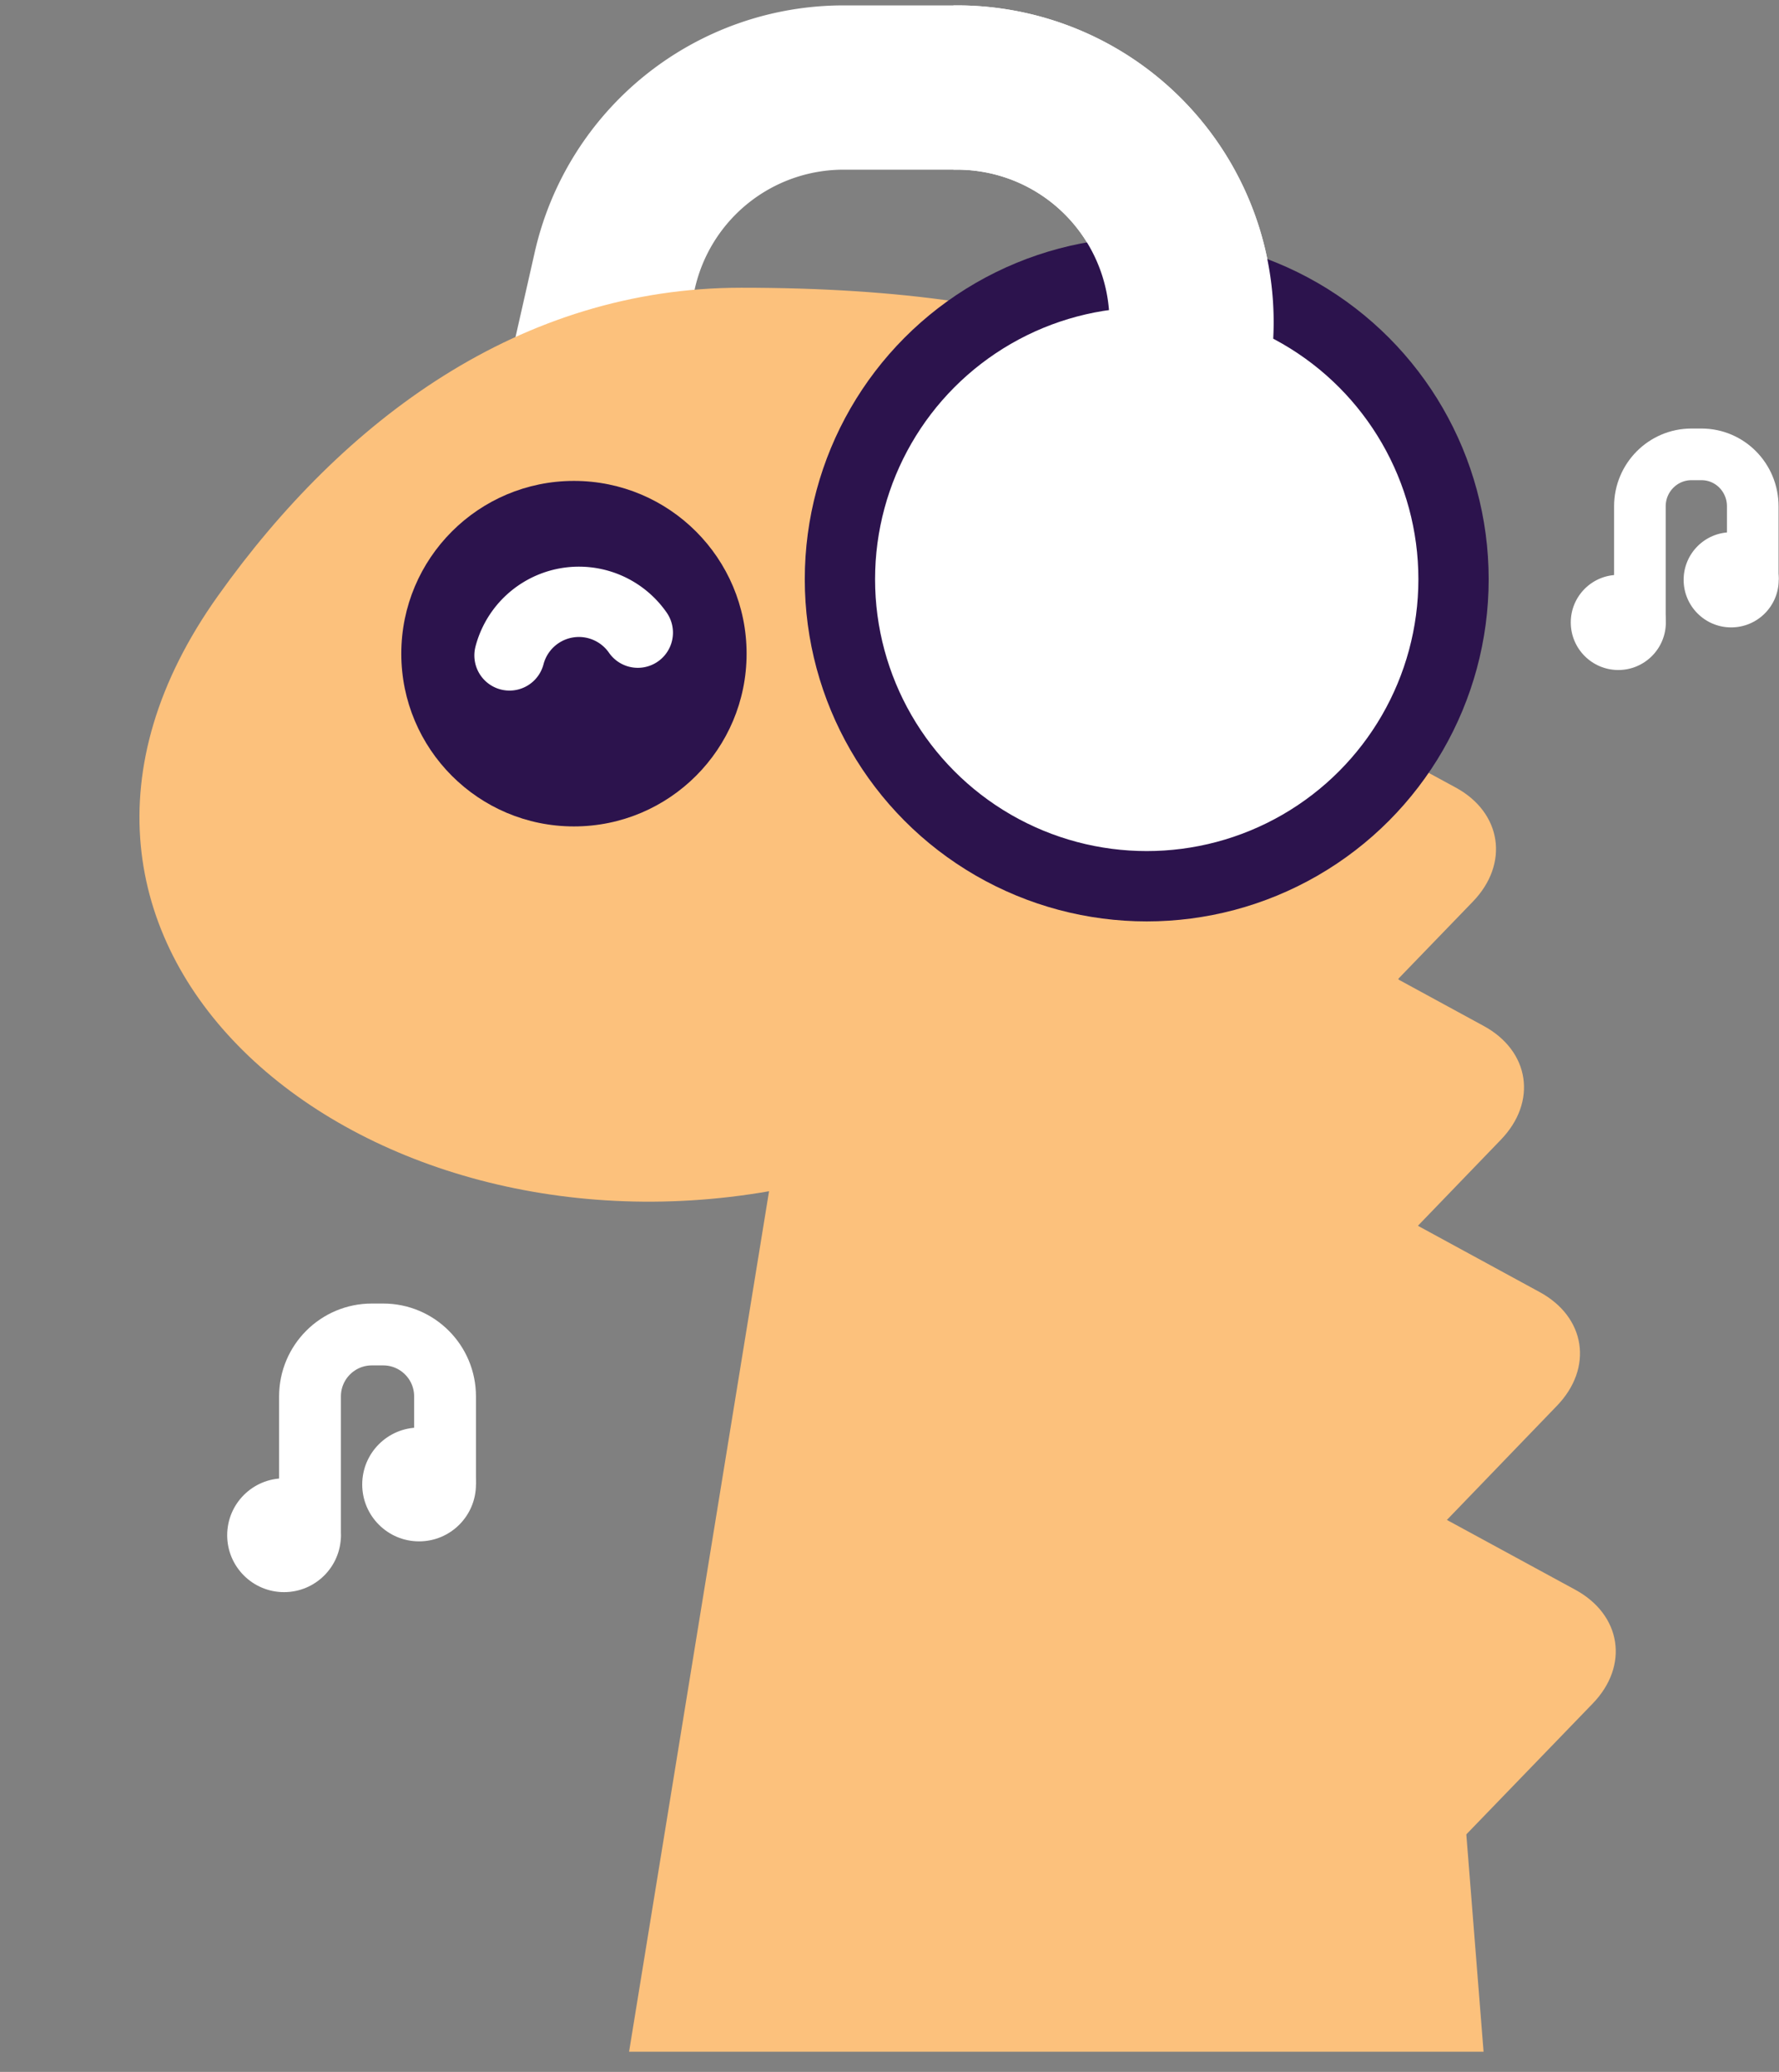 <svg width="61" height="71" fill="none" xmlns="http://www.w3.org/2000/svg"><rect width="100%" height="100%" fill="#808080" stroke="none"/><path d="M60.1 19.87v-2.52c0-.98-.78-1.78-1.76-1.78H58c-.98 0-1.77.8-1.77 1.78v4.06" stroke="#fff" stroke-width="1.77"/><circle cx="55.49" cy="21.33" r="1.63" fill="#fff"/><circle cx="59.36" cy="19.87" r="1.63" fill="#fff"/><path d="M15.26 50.87v-3.02c0-1.17-.95-2.12-2.12-2.12h-.39c-1.17 0-2.12.95-2.12 2.12v4.85" stroke="#fff" stroke-width="2.12"/><circle cx="9.74" cy="52.61" r="1.95" fill="#fff"/><circle cx="14.37" cy="50.87" r="1.95" fill="#fff"/><path d="m39.66 17.26 1-4.45A8.04 8.04 0 0 0 32.83 3h-3.9a8.04 8.04 0 0 0-7.85 6.27l-.73 3.22" stroke="#fff" stroke-width="5.63"/><path d="M49.9 26.98c1.6.86 1.86 2.62.6 3.92L45.57 36l-1.9-12.4 6.23 3.38Z" fill="#FCC17C"/><path d="M47.61 18.8c1.74.5 2.39 2.14 1.45 3.69l-3.7 6.05-4.57-11.67 6.82 1.93Z" fill="#fff"/><path d="M26.38 40.82c-14.4 2.51-27.39-8.52-18.9-20.41 4.3-6.04 10.37-10.55 17.94-10.55 22.24 0 21.34 10.44 22.24 20.03l3.21 40.42h-29.3l4.8-29.49Z" fill="#FCC17C"/><circle cx="39.32" cy="19.85" r="10.52" fill="#fff" stroke="#2C134D" stroke-width="2.41"/><path d="m39.66 17.26 1-4.45A8.04 8.04 0 0 0 32.83 3h-.14" stroke="#fff" stroke-width="5.63"/><circle cx="19.68" cy="22.4" r="5.92" fill="#2C134D"/><path d="M21.87 21.68a2.46 2.46 0 0 0-4.4.78" stroke="#fff" stroke-width="2.41" stroke-linecap="round"/><path d="M54 54.47c1.6.86 1.87 2.61.61 3.91l-4.93 5.1-1.9-12.39L54 54.47Z" fill="#FCC17C"/><path d="M52.78 44.27c1.6.86 1.86 2.61.6 3.91l-4.92 5.1-1.91-12.4 6.23 3.39Z" fill="#FCC17C"/><path d="M50.86 35.15c1.6.86 1.86 2.61.6 3.91l-4.92 5.1-1.91-12.4 6.23 3.39Z" fill="#FCC17C"/></svg>